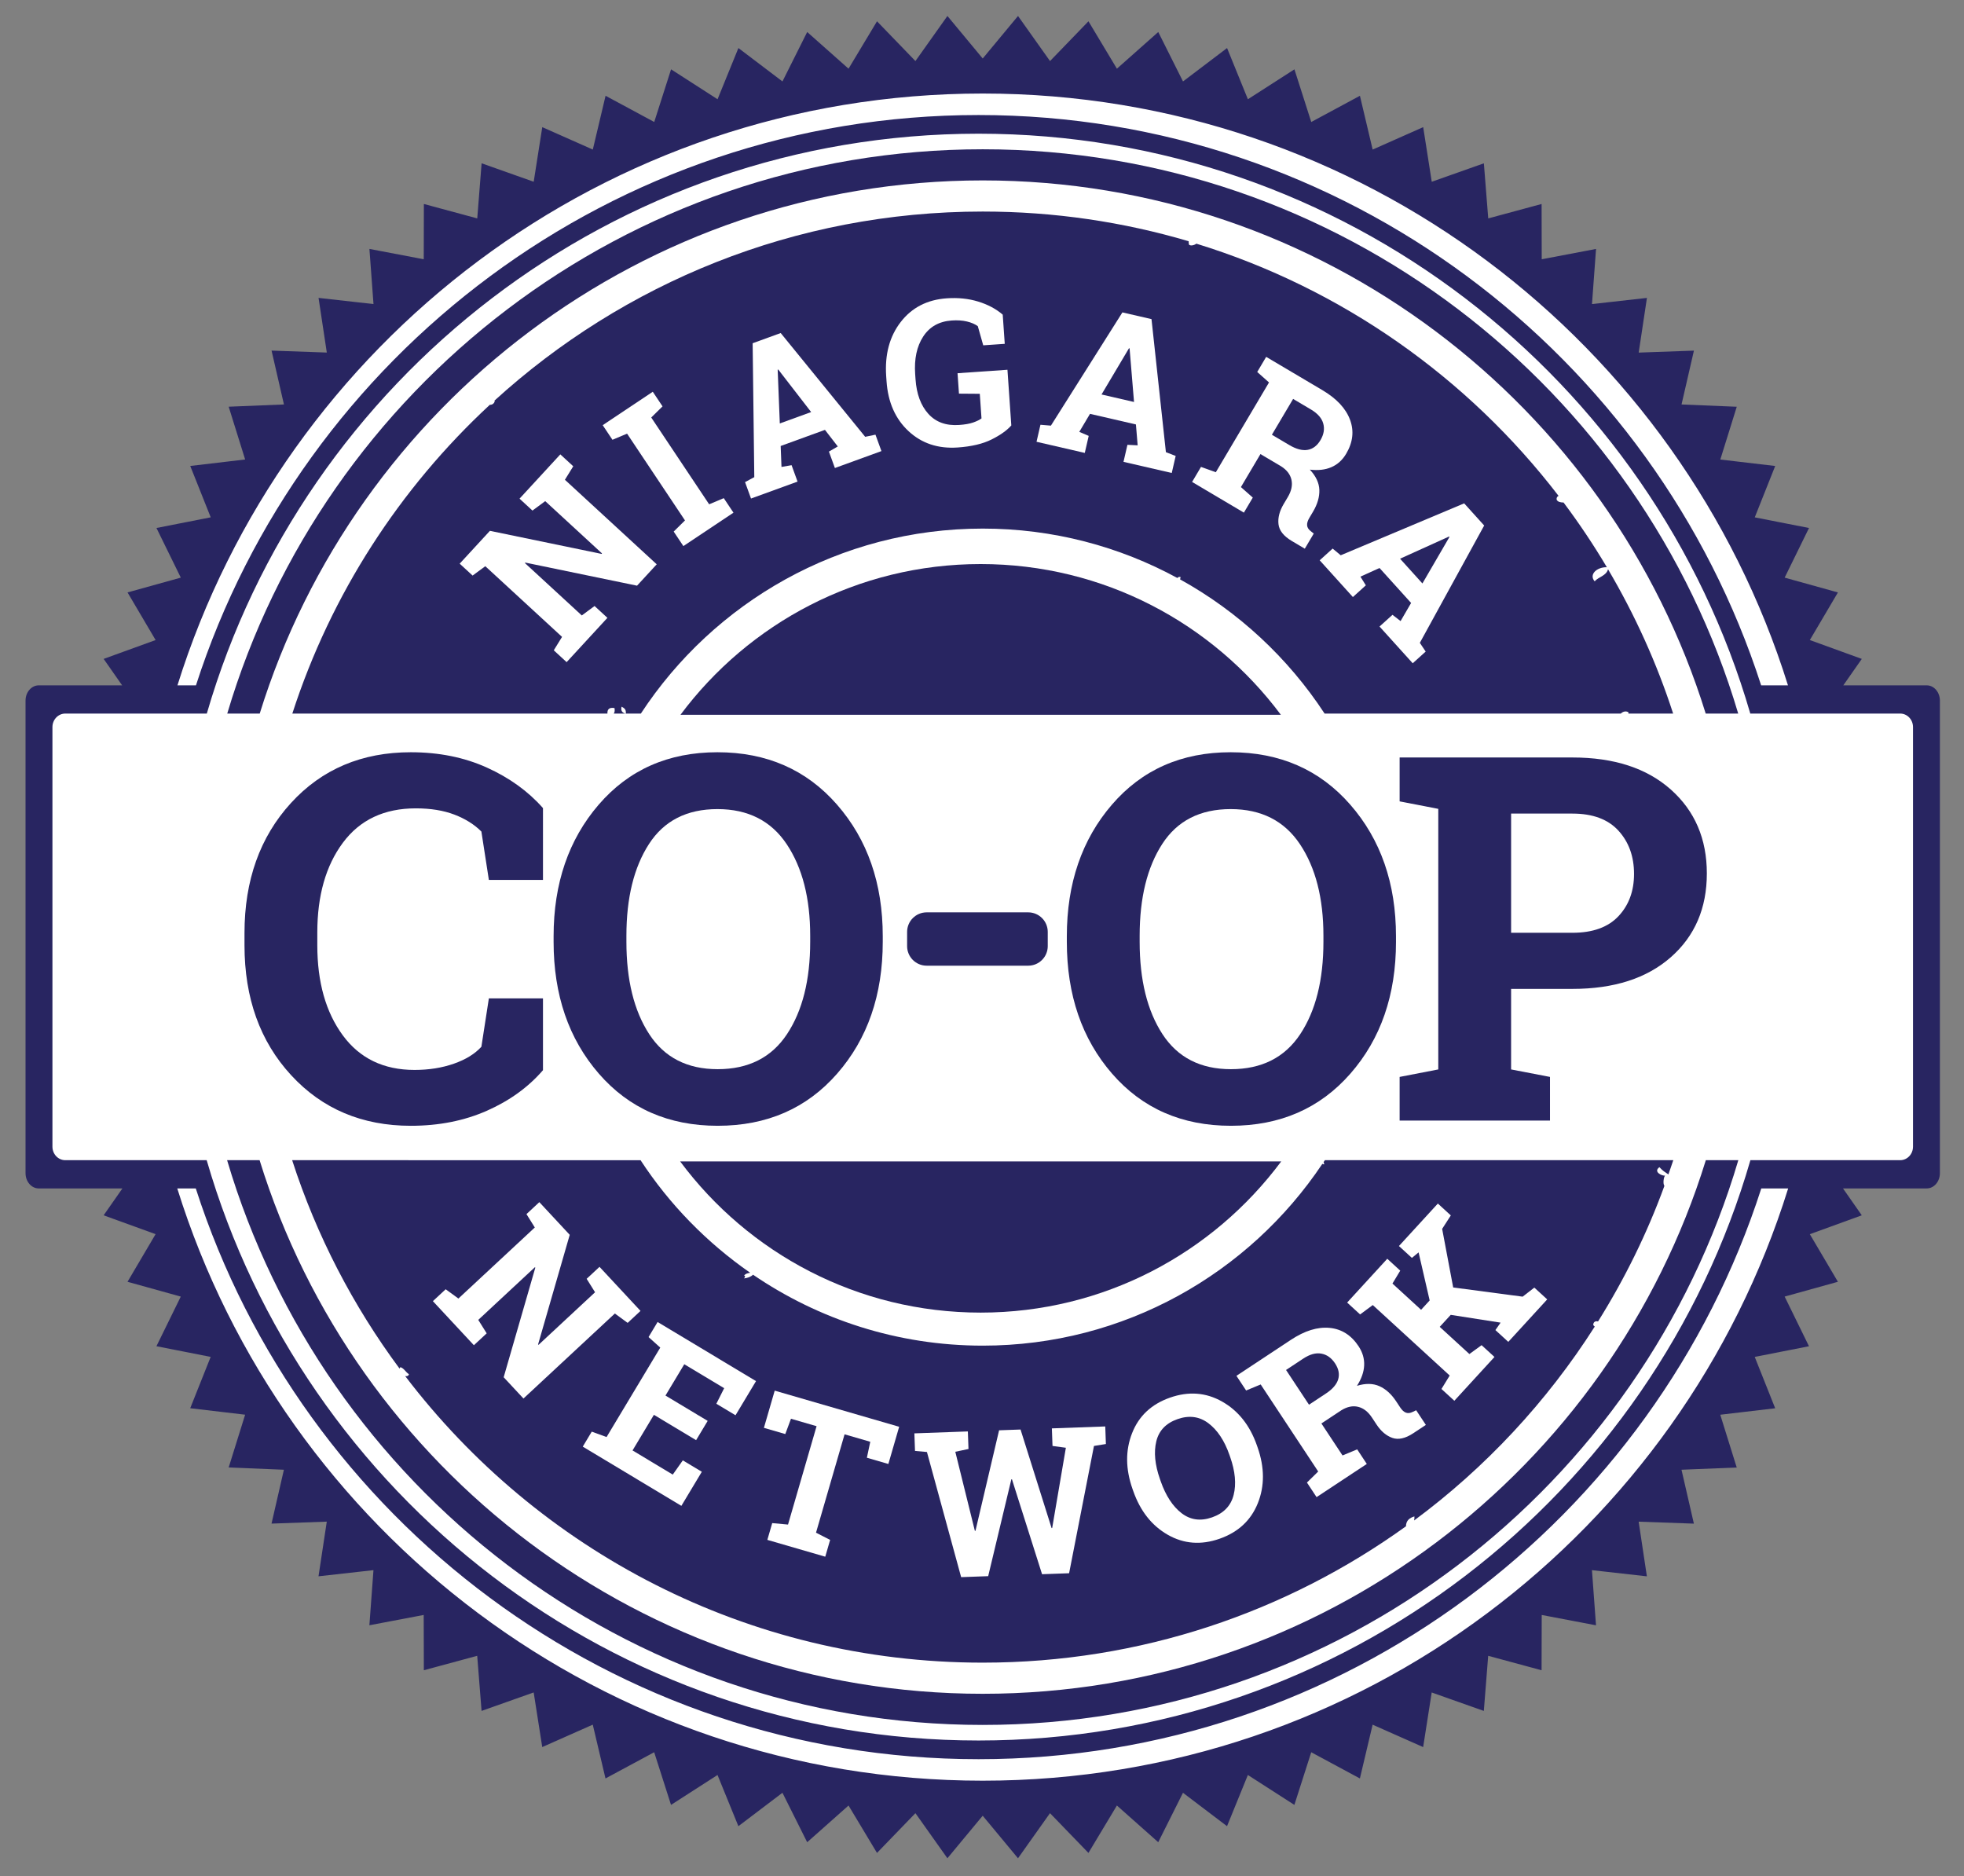 <?xml version="1.0" encoding="utf-8"?>
<!-- Generator: Adobe Illustrator 14.0.0, SVG Export Plug-In  -->
<!DOCTYPE svg PUBLIC "-//W3C//DTD SVG 1.1//EN" "http://www.w3.org/Graphics/SVG/1.1/DTD/svg11.dtd">
<svg version="1.1"
	 xmlns="http://www.w3.org/2000/svg" xmlns:xlink="http://www.w3.org/1999/xlink" xmlns:a="http://ns.adobe.com/AdobeSVGViewerExtensions/3.0/"
	 x="0px" y="0px" width="603px" height="576px" viewBox="-7.84 -4.902 603 576" enable-background="new -7.84 -4.902 603 576"
	 xml:space="preserve">
<rect x="-7.84" y="-4.902" width="603" height="576" fill="#808080" stroke="none"/>
<defs>
</defs>
<g>
	<g>
		<path fill="#FFFFFF" d="M582.405,210.619h-28.868C521.8,98.755,417.463,16.684,293.632,16.684
			c-123.832,0-228.168,82.071-259.904,193.935H5.168v144.716h29.04c32.303,111,136.216,192.243,259.424,192.243
			c123.207,0,227.12-81.243,259.424-192.243h29.349V210.619z"/>
	</g>
</g>
<path fill="#282561" d="M71.903,214.185c29.342-94.707,117.755-163.695,221.975-163.695c104.232,0,192.633,68.988,221.979,163.695
	h9.98c-29.66-100.051-122.41-173.254-231.959-173.254c-109.544,0-202.294,73.204-231.946,173.254H71.903z"/>
<path fill="#282561" d="M515.896,351.31c-29.297,94.781-117.742,163.83-222.018,163.83c-104.272,0-192.712-69.049-222.014-163.83
	h-9.978c29.614,100.125,122.401,173.392,231.992,173.392c109.592,0,202.385-73.267,231.994-173.392H515.896z"/>
<path fill="#282561" d="M385.423,214.565c-20.953-28.094-54.436-46.286-92.17-46.286c-37.736,0-71.221,18.192-92.172,46.286H385.423
	z"/>
<path fill="#282561" d="M200.983,351.69c20.941,28.163,54.472,46.417,92.27,46.417c37.792,0,71.321-18.254,92.272-46.417H200.983z"
	/>
<path fill="#282561" d="M583.714,205.518h-25.609l5.676-8.115l-15.953-5.792l8.623-14.619l-16.354-4.545l7.477-15.24l-16.656-3.267
	l6.275-15.771l-16.854-1.982l5.053-16.203l-16.957-0.702l3.803-16.531l-16.957,0.604l2.531-16.791l-16.869,1.892l1.242-16.926
	l-16.676,3.171l-0.039-16.974l-16.383,4.427l-1.342-16.913l-16,5.662l-2.629-16.769l-15.518,6.886l-3.908-16.516l-14.941,8.05
	l-5.168-16.168l-14.287,9.184l-6.396-15.722l-13.527,10.256l-7.598-15.18l-12.697,11.264l-8.734-14.553l-11.799,12.21L304.718,0
	L293.88,13.06L283.042,0l-9.823,13.844l-11.793-12.21l-8.741,14.553L239.989,4.928l-7.594,15.175L218.872,9.847l-6.402,15.722
	l-14.275-9.184l-5.168,16.164L178.085,24.5l-3.916,16.516l-15.518-6.88L156.021,50.9l-15.994-5.668l-1.338,16.922L122.3,57.723
	l-0.04,16.974l-16.677-3.171l1.248,16.927l-16.869-1.892l2.535,16.78l-16.961-0.6l3.801,16.537l-16.966,0.692l5.055,16.203
	l-16.856,1.987l6.285,15.771l-16.66,3.275l7.473,15.24l-16.354,4.542l8.619,14.623l-15.951,5.789l5.676,8.118H4.056
	c-2.238,0-4.056,2.099-4.056,4.683v145.101c0,2.578,1.817,4.681,4.056,4.681h25.688l-5.765,8.252l15.951,5.788l-8.619,14.623
	l16.354,4.542l-7.473,15.239l16.65,3.275l-6.279,15.762l16.861,1.987l-5.055,16.203l16.957,0.696l-3.801,16.54l16.965-0.604
	l-2.54,16.782l16.874-1.887l-1.252,16.921l16.676-3.166l0.044,16.975l16.384-4.432l1.34,16.917l15.998-5.666l2.631,16.771
	l15.513-6.884l3.905,16.516l14.951-8.046l5.168,16.165l14.276-9.18l6.408,15.718l13.528-10.258l7.593,15.185l12.696-11.271
	l8.74,14.554l11.797-12.205l9.819,13.843l10.839-13.06l10.838,13.06l9.822-13.843l11.803,12.205l8.74-14.554l12.689,11.265
	l7.598-15.177l13.523,10.258l6.4-15.718l14.277,9.18l5.178-16.164l14.938,8.045l3.91-16.51l15.512,6.879l2.627-16.764l16.002,5.662
	l1.342-16.918l16.387,4.432l0.045-16.974l16.666,3.172l-1.244-16.931l16.865,1.896l-2.525-16.782l16.957,0.604l-3.803-16.549
	l16.957-0.685l-5.055-16.203l16.861-1.987l-6.279-15.767l16.658-3.273l-7.471-15.249l16.352-4.542l-8.621-14.613l15.951-5.794
	l-5.771-8.256h25.707c2.234,0,4.047-2.103,4.047-4.681V210.203C587.761,207.615,585.949,205.518,583.714,205.518z M293.878,23.815
	c116.117,0,214.355,76.418,247.238,181.701h-8.236C500.158,104.039,404.82,30.414,292.599,30.414
	c-112.22,0-207.557,73.625-240.274,175.103h-5.681C79.528,100.234,177.765,23.815,293.878,23.815z M293.878,541.819
	c-116.166,0-214.452-76.48-247.292-181.839h5.684C84.959,461.529,180.323,535.22,292.599,535.22
	c112.272,0,207.647-73.69,240.325-175.239h8.25C508.337,465.338,410.048,541.819,293.878,541.819z M579.503,347.158
	c0,2.294-1.762,4.151-3.938,4.151h-45.984C499.826,454.11,404.855,529.482,292.599,529.482
	c-112.25,0-207.225-75.372-236.981-178.173H12.201c-2.173,0-3.942-1.857-3.942-4.151V218.335c0-2.291,1.77-4.15,3.942-4.15h43.456
	C85.458,111.462,180.394,36.147,292.599,36.147c112.204,0,207.139,75.314,236.946,178.037h46.021c2.176,0,3.938,1.859,3.938,4.15
	V347.158z"/>
<path fill="#282561" d="M353.646,172.56c0.232-0.284,0.559-0.443,0.996-0.277c-0.035,0.254-0.115,0.465-0.176,0.696
	c17.938,9.924,33.188,24.118,44.383,41.206h90.939c0.66-0.648,1.619-0.881,2.352-0.386c0.025,0.158-0.021,0.246-0.016,0.386h13.734
	c-5.049-15.6-11.807-30.423-19.986-44.302c-0.566,2.04-2.908,2.305-4.109,3.699c-1.854-2.105,0.693-4.41,3.742-4.331
	c-4.078-6.871-8.514-13.497-13.289-19.863c-0.988-0.02-1.807-0.198-2.127-0.882c-0.088-0.665,0.211-0.958,0.588-1.165
	c-27.811-36.242-66.502-63.67-111.195-77.431c-0.725,0.535-1.734,0.718-2.242,0.342c-0.117-0.397-0.146-0.757-0.123-1.086
	c-20.049-5.925-41.268-9.117-63.236-9.117c-57.774,0-110.381,22.023-149.958,58.1c0.057,0.021,0.086,0.075,0.158,0.092
	c-0.242,0.85-0.895,1.174-1.529,1.139c-27.628,25.602-48.771,58.114-60.64,94.805h96.744c-0.079-1.366,0.616-1.961,2.176-1.688
	c0.136,0.776,0.035,1.314-0.229,1.688h3.554c-0.828-0.271-1.483-0.702-1.159-2.119c0.744,0.394,1.471,0.797,1.295,2.119h4.625
	c22.4-34.194,61.039-56.795,104.963-56.795C315.531,157.39,335.88,162.899,353.646,172.56z"/>
<path fill="#282561" d="M481.326,401.882c0.035-1.008,0.779-1.263,1.473-1.056c8.154-13.032,15.025-26.954,20.377-41.618
	c-0.529-0.738-0.199-2.763,0.205-3.166c-0.807,0.163-3.773-1.114-1.734-2.588c1.014,1.152,1.9,1.631,2.752,2.221
	c0.5-1.452,1.027-2.898,1.506-4.365H398.939c-0.129,0.194-0.27,0.373-0.396,0.564c0.066,0.24,0.162,0.447,0.203,0.716
	c-0.232,0.013-0.41-0.079-0.592-0.154c-22.506,33.634-60.777,55.812-104.275,55.812c-26.165,0-50.419-8.065-70.518-21.781
	c-0.655,0.641-1.603,0.989-2.754,1.143c0.269-0.389,0.525-0.77,0-0.866c0.504-0.651,1.084-0.728,1.879-0.872
	c-13.312-9.25-24.782-20.972-33.658-34.562H81.858c7.506,23.237,18.742,44.784,32.976,63.986c0.065-0.153,0.123-0.303,0.276-0.446
	c1.168,0.415,1.615,1.559,2.598,2.159c-0.114,0.568-0.604,0.687-1.152,0.578c40.688,53.457,104.959,87.992,177.323,87.992
	c48.52,0,93.389-15.542,129.965-41.876c-0.01,0-0.01,0.006-0.018,0.006c0.043-1.835,1.16-2.584,2.592-3.03
	c0.031,0.479-0.002,0.895-0.088,1.253c21.938-16.247,40.75-36.453,55.461-59.533C481.589,402.263,481.423,402.087,481.326,401.882z"
	/>
<path fill="#FFFFFF" d="M164.194,134.604l3.969,3.653l-2.562,4.142l28.188,25.957l-6.043,6.562l-34.311-7.09l-0.102,0.156
	l17.455,16.072l3.916-2.896l3.945,3.634l-12.521,13.599l-3.946-3.634l2.541-4.118l-23.565-21.7l-3.896,2.873l-3.969-3.655
	l3.219-3.495l6.063-6.585l34.31,7.09l0.102-0.155l-17.432-16.053l-3.916,2.896l-3.969-3.655l9.282-10.08L164.194,134.604z"/>
<path fill="#FFFFFF" d="M180.199,130.126l-2.994-4.487l15.377-10.26l2.995,4.488l-3.469,3.419l17.779,26.648l4.488-1.89l2.979,4.462
	l-15.377,10.26L199,158.304l3.468-3.42l-17.779-26.647L180.199,130.126z"/>
<path fill="#FFFFFF" d="M220.908,143.118l2.839-1.521l-0.505-41.114l8.614-3.133l25.941,31.86l3.153-0.657l1.834,5.042
	l-14.289,5.197l-1.834-5.042l2.721-1.577l-3.94-5.091l-13.596,4.946l0.252,6.433l3.098-0.54l1.834,5.042l-14.289,5.198
	L220.908,143.118z M231.581,125.111l9.622-3.5l-10.101-13.061l-0.172,0.063L231.581,125.111z"/>
<path fill="#FFFFFF" d="M302.658,125.724c-1.35,1.527-3.371,2.964-6.062,4.308c-2.693,1.344-6.161,2.163-10.401,2.457
	c-6.015,0.417-11.047-1.257-15.098-5.022c-4.051-3.765-6.3-8.868-6.746-15.312l-0.106-1.529c-0.462-6.667,1.022-12.219,4.453-16.657
	c3.431-4.437,8.144-6.863,14.138-7.279c3.486-0.242,6.71,0.093,9.672,1.004c2.961,0.911,5.467,2.248,7.516,4.011l0.621,8.96
	l-6.605,0.458l-1.667-5.876c-0.864-0.636-1.978-1.118-3.343-1.442c-1.364-0.325-2.913-0.429-4.646-0.309
	c-3.895,0.271-6.821,1.917-8.784,4.942c-1.962,3.023-2.781,6.86-2.459,11.51l0.11,1.59c0.313,4.526,1.624,8.067,3.933,10.621
	c2.308,2.555,5.459,3.693,9.455,3.416c1.795-0.125,3.236-0.378,4.326-0.761s1.938-0.8,2.542-1.251l-0.524-7.555l-6.396-0.048
	l-0.435-6.269l15.323-1.062L302.658,125.724z"/>
<path fill="#FFFFFF" d="M311.605,125.513l3.209,0.268l21.955-34.765l8.932,2.06l4.422,40.848l3.002,1.165l-1.205,5.229
	l-14.814-3.417l1.205-5.229l3.141,0.158l-0.533-6.415l-14.1-3.252l-3.289,5.534l2.893,1.233l-1.205,5.227l-14.816-3.417
	L311.605,125.513z M330.359,116.215l9.977,2.302l-1.363-16.454l-0.18-0.042L330.359,116.215z"/>
<path fill="#FFFFFF" d="M398.158,114.875c4.359,2.583,7.188,5.606,8.486,9.07c1.297,3.464,0.904,6.955-1.178,10.472
	c-1.146,1.936-2.66,3.307-4.541,4.116s-4.084,1.062-6.607,0.753c1.871,2.012,2.844,4.09,2.916,6.234
	c0.07,2.145-0.574,4.369-1.938,6.672l-1.156,1.952c-0.5,0.844-0.721,1.598-0.662,2.262s0.447,1.269,1.17,1.815l0.871,0.693
	l-2.75,4.643l-3.982-2.358c-2.514-1.49-3.881-3.213-4.098-5.171c-0.221-1.958,0.307-4.01,1.576-6.155l1.299-2.188
	c1.104-1.864,1.473-3.622,1.109-5.274c-0.365-1.652-1.436-3.042-3.215-4.167l-6.305-3.733l-5.998,10.13l3.645,3.228l-2.732,4.616
	l-15.904-9.419l2.732-4.616l4.557,1.63l16.324-27.562l-3.619-3.214l2.748-4.642l4.09,2.421L398.158,114.875z M382.667,128.576
	l5.328,3.155c2.146,1.271,4.025,1.766,5.641,1.486c1.613-0.278,2.932-1.279,3.951-3.003c1.021-1.723,1.305-3.415,0.85-5.072
	c-0.455-1.658-1.721-3.104-3.795-4.331l-5.459-3.234L382.667,128.576z"/>
<path fill="#FFFFFF" d="M401.316,163.526l2.479,2.057l37.902-15.939l6.145,6.801l-19.756,36.026l1.797,2.674l-3.98,3.596
	l-10.193-11.282l3.98-3.596l2.484,1.927l3.234-5.565l-9.699-10.736l-5.865,2.654l1.666,2.667l-3.979,3.596l-10.193-11.282
	L401.316,163.526z M422.017,166.639l6.863,7.597l8.299-14.273l-0.123-0.137L422.017,166.639z"/>
<path fill="#FFFFFF" d="M188.815,397.585l-3.95,3.675l-3.931-2.875l-28.058,26.099l-6.076-6.531l9.72-33.66l-0.146-0.112
	l-17.373,16.16l2.584,4.128l-3.928,3.653l-12.59-13.534l3.928-3.653l3.91,2.853l23.455-21.818l-2.562-4.105l3.951-3.674l3.236,3.479
	l6.097,6.556l-9.72,33.659l0.146,0.112l17.352-16.139l-2.584-4.128l3.951-3.675l9.332,10.032L188.815,397.585z"/>
<path fill="#FFFFFF" d="M205.885,437.267l-12.957-7.779l-6.563,10.935l12.353,7.416l3.087-4.367l5.834,3.503l-6.279,10.46
	l-30.277-18.179l2.762-4.601l4.547,1.657l16.49-27.464l-3.6-3.234l2.777-4.626l4.073,2.446l26.15,15.701l-6.296,10.485l-5.887-3.533
	l2.403-4.778l-12.248-7.354l-5.774,9.619l12.957,7.779L205.885,437.267z"/>
<path fill="#FFFFFF" d="M268.226,433.158l-3.315,11.423l-6.595-1.915l1.041-4.9l-7.891-2.29l-8.77,30.204l4.336,2.217l-1.496,5.152
	l-17.781-5.163l1.496-5.151l4.85,0.45l8.77-30.205l-7.86-2.282l-1.747,4.696l-6.564-1.906l3.316-11.423L268.226,433.158z"/>
<path fill="#FFFFFF" d="M331.697,438.453l-3.66,0.594l-7.633,39.081l-8.303,0.301l-9.246-29.146l-0.186,0.007l-7.111,29.736
	l-8.303,0.301l-10.502-38.424l-3.663-0.327l-0.194-5.392l16.42-0.595l0.194,5.392l-4.049,0.854l6.002,24.261l0.185,0.023
	l7.256-30.877l6.588-0.237l9.533,30.268l0.182-0.037l4.201-24.632l-4.102-0.557l-0.195-5.393l16.391-0.594L331.697,438.453z"/>
<path fill="#FFFFFF" d="M378.269,439.468c2.166,6.171,2.189,11.891,0.076,17.158c-2.113,5.269-6.025,8.904-11.732,10.908
	c-5.689,1.996-10.99,1.595-15.906-1.209c-4.914-2.802-8.453-7.288-10.619-13.459l-0.225-0.637
	c-2.15-6.132-2.193-11.835-0.123-17.109c2.068-5.273,5.947-8.909,11.637-10.906c5.707-2.003,11.041-1.602,16.002,1.207
	c4.959,2.808,8.516,7.277,10.668,13.409L378.269,439.468z M369.607,441.728c-1.529-4.358-3.68-7.579-6.443-9.662
	c-2.768-2.082-5.926-2.501-9.473-1.256c-3.549,1.245-5.723,3.523-6.521,6.836c-0.797,3.312-0.424,7.167,1.119,11.562l0.242,0.694
	c1.557,4.437,3.693,7.698,6.408,9.788s5.838,2.516,9.367,1.277c3.566-1.252,5.771-3.547,6.613-6.887
	c0.844-3.339,0.486-7.226-1.07-11.66L369.607,441.728z"/>
<path fill="#FFFFFF" d="M388.505,406.464c4.229-2.794,8.186-4.018,11.867-3.67c3.682,0.347,6.65,2.226,8.904,5.636
	c1.238,1.876,1.811,3.836,1.717,5.882s-0.83,4.138-2.211,6.273c2.629-0.806,4.922-0.771,6.883,0.102
	c1.961,0.873,3.678,2.426,5.154,4.659l1.25,1.894c0.541,0.818,1.123,1.348,1.746,1.584c0.621,0.238,1.336,0.151,2.143-0.259
	l1.006-0.479l2.975,4.502l-3.861,2.551c-2.439,1.611-4.586,2.088-6.443,1.428c-1.855-0.659-3.471-2.029-4.846-4.11l-1.402-2.122
	c-1.193-1.808-2.613-2.908-4.26-3.305c-1.645-0.395-3.361-0.038-5.152,1.071l-6.111,4.039l6.488,9.821l4.496-1.869l2.957,4.477
	l-15.422,10.189l-2.957-4.477l3.457-3.387l-17.658-26.729l-4.473,1.853l-2.973-4.501l3.963-2.619L388.505,406.464z M394.058,426.383
	l5.168-3.414c2.08-1.374,3.348-2.849,3.803-4.422c0.453-1.573,0.129-3.196-0.977-4.867c-1.104-1.671-2.502-2.665-4.191-2.98
	s-3.541,0.19-5.555,1.521l-5.295,3.498L394.058,426.383z"/>
<path fill="#FFFFFF" d="M434.726,421.552l2.531-4.125l-23.619-21.642l-3.889,2.882l-3.979-3.645l12.32-13.448l3.98,3.646
	l-2.389,3.967l8.793,8.056l2.631-2.871l-3.4-14.757l-2.053,1.695l-3.979-3.646l11.949-13.042l3.979,3.646l-2.662,4.13l3.391,17.991
	l21.322,2.821l3.588-2.782l3.955,3.624l-11.949,13.042l-3.955-3.624l1.594-2.283l-15.314-2.39l-3.375,3.685l9.107,8.346l3.744-2.725
	l3.955,3.624l-12.322,13.449L434.726,421.552z"/>
<path fill="#282561" d="M158.869,265.258h-16.613l-2.297-14.854c-2.194-2.194-4.965-3.93-8.308-5.206
	c-3.342-1.274-7.285-1.914-11.828-1.914c-9.698,0-17.163,3.522-22.395,10.565c-5.232,7.043-7.847,16.23-7.847,27.562v3.904
	c0,11.331,2.603,20.545,7.81,27.639c5.205,7.096,12.555,10.643,22.049,10.643c4.389,0,8.408-0.637,12.059-1.914
	c3.648-1.275,6.469-3.011,8.46-5.206l2.297-14.854h16.613v22.05c-4.492,5.207-10.222,9.354-17.188,12.44
	c-6.967,3.088-14.765,4.632-23.39,4.632c-14.956,0-27.205-5.18-36.749-15.542c-9.545-10.359-14.316-23.656-14.316-39.888v-3.751
	c0-16.179,4.746-29.476,14.239-39.888c9.494-10.413,21.769-15.619,36.826-15.619c8.625,0,16.409,1.568,23.351,4.708
	c6.941,3.139,12.684,7.287,17.227,12.44L158.869,265.258L158.869,265.258z"/>
<path fill="#282561" d="M263.19,284.244c0,16.334-4.67,29.833-14.012,40.5c-9.34,10.668-21.564,16.001-36.672,16.001
	c-15.057,0-27.217-5.333-36.48-16.001c-9.264-10.667-13.896-24.167-13.896-40.5v-1.684c0-16.231,4.619-29.706,13.857-40.424
	s21.386-16.078,36.443-16.078c15.107,0,27.344,5.358,36.711,16.078c9.365,10.719,14.049,24.192,14.049,40.424V284.244
	L263.19,284.244z M240.911,282.407c0-11.534-2.4-20.9-7.197-28.098c-4.798-7.197-11.895-10.795-21.283-10.795
	c-9.393,0-16.397,3.573-21.017,10.718c-4.62,7.146-6.929,16.537-6.929,28.174v1.837c0,11.74,2.334,21.195,7.005,28.366
	c4.67,7.172,11.675,10.757,21.016,10.757c9.442,0,16.537-3.585,21.284-10.757c4.747-7.17,7.121-16.625,7.121-28.366V282.407z"/>
<path fill="#282561" d="M420.767,284.244c0,16.334-4.67,29.833-14.01,40.5c-9.34,10.668-21.564,16.001-36.672,16.001
	c-15.059,0-27.219-5.333-36.482-16.001c-9.264-10.667-13.896-24.167-13.896-40.5v-1.684c0-16.231,4.619-29.706,13.857-40.424
	c9.236-10.718,21.387-16.078,36.441-16.078c15.107,0,27.346,5.358,36.711,16.078c9.365,10.719,14.049,24.192,14.049,40.424v1.684
	H420.767z M398.488,282.407c0-11.534-2.398-20.9-7.195-28.098c-4.799-7.197-11.895-10.795-21.285-10.795
	s-16.396,3.573-21.016,10.718c-4.619,7.146-6.928,16.537-6.928,28.174v1.837c0,11.74,2.334,21.195,7.004,28.366
	c4.67,7.172,11.676,10.757,21.018,10.757c9.441,0,16.537-3.585,21.283-10.757c4.746-7.17,7.119-16.625,7.119-28.366V282.407
	L398.488,282.407z"/>
<path fill="#282561" d="M474.941,227.667c12.76,0,22.826,3.279,30.203,9.838c7.375,6.559,11.062,15.146,11.062,25.763
	c0,10.668-3.688,19.243-11.062,25.725c-7.377,6.482-17.443,9.724-30.203,9.724h-18.834v24.729l11.943,2.297v13.397h-46.166v-13.397
	l11.867-2.297v-80.006l-11.867-2.297v-13.475h11.867H474.941z M456.107,281.488h18.834c6.227,0,10.936-1.696,14.127-5.091
	c3.188-3.395,4.783-7.72,4.783-12.977c0-5.359-1.596-9.787-4.783-13.283c-3.191-3.496-7.9-5.245-14.127-5.245h-18.834V281.488z"/>
<path fill="#282561" d="M313.847,285.59c0,3.312-2.688,6-6,6h-31.18c-3.312,0-6-2.688-6-6v-4.375c0-3.313,2.688-6,6-6h31.18
	c3.312,0,6,2.687,6,6V285.59z"/>
</svg>
